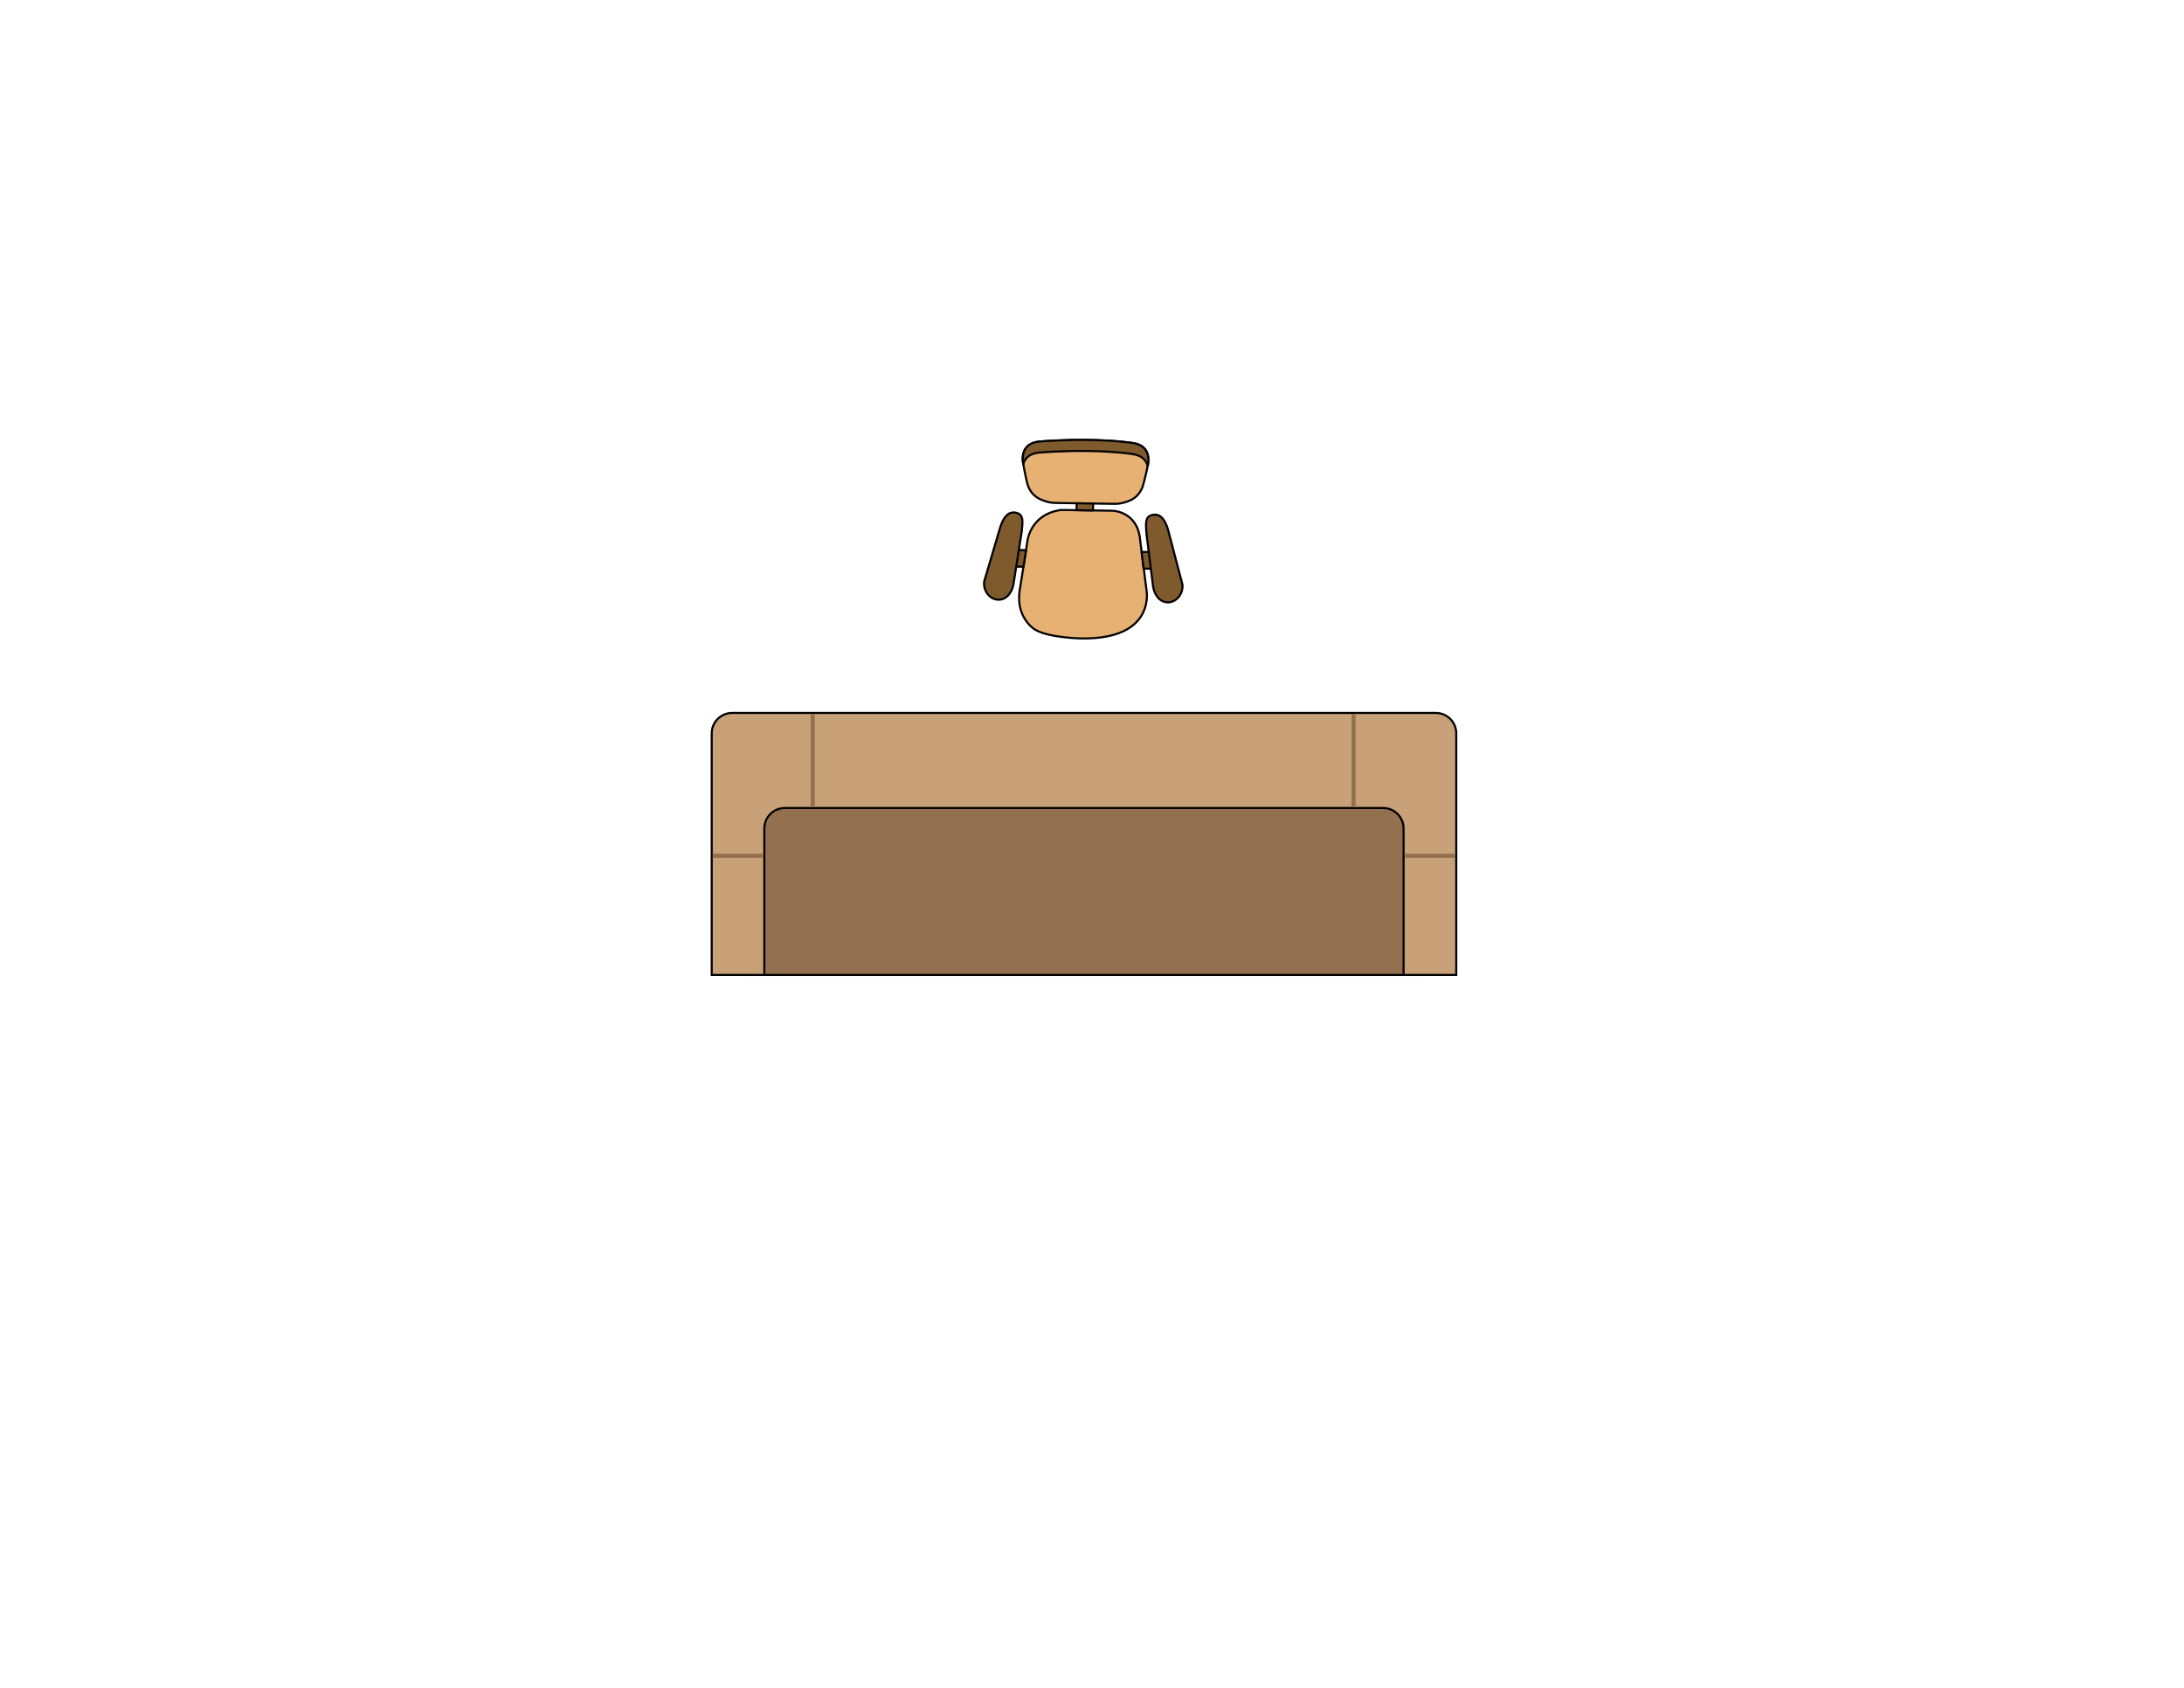 <?xml version="1.0" encoding="UTF-8" standalone="no"?>
<!DOCTYPE svg PUBLIC "-//W3C//DTD SVG 1.1//EN" "http://www.w3.org/Graphics/SVG/1.1/DTD/svg11.dtd">
<!-- Generated by Microsoft Visio, SVG Export Table_Down.svg Page-1 -->
<svg xmlns="http://www.w3.org/2000/svg" xmlns:xlink="http://www.w3.org/1999/xlink" xmlns:ev="http://www.w3.org/2001/xml-events"
		xmlns:v="http://schemas.microsoft.com/visio/2003/SVGExtensions/" width="11in" height="8.5in" viewBox="0 0 792 612"
		xml:space="preserve" color-interpolation-filters="sRGB" class="st6">
	<v:documentProperties v:langID="1033" v:viewMarkup="false">
		<v:userDefs>
			<v:ud v:nameU="VisAecDocument" v:val="VT0(1):26"/>
			<v:ud v:nameU="VisAecVersion" v:val="VT0(15):26"/>
			<v:ud v:nameU="Ifc__CustomPropsLevel" v:val="VT0(0):26"/>
			<v:ud v:nameU="msvNoAutoConnect" v:val="VT0(1):26"/>
		</v:userDefs>
	</v:documentProperties>

	<style type="text/css">
	<![CDATA[
		.st1 {fill:#e8b174;stroke:#000000;stroke-linecap:round;stroke-linejoin:round;stroke-width:0.75}
		.st2 {fill:#7f5a2d;stroke:#000000;stroke-linecap:round;stroke-linejoin:round;stroke-width:0.75}
		.st3 {fill:#937050;stroke:#000000;stroke-linecap:butt;stroke-width:0.75}
		.st4 {fill:#c8a179;stroke:#000000;stroke-linecap:butt;stroke-width:0.75}
		.st5 {fill:#937050}
		.st6 {fill:none;fill-rule:evenodd;font-size:12px;overflow:visible;stroke-linecap:square;stroke-miterlimit:3}
	]]>
	</style>

	<g v:mID="0" v:index="1" v:groupContext="foregroundPage">
		<v:custProps>
			<v:cp v:nameU="VisDoorFrameWidth" v:lbl="Door Frame Width" v:prompt="Store values for all the door frame widths"
					v:type="4" v:format="0.5 in.;1 in.;1.5 in.;2 in.;2.5 in.;3 in.;3.5 in.;4 in." v:sortKey="" v:invis="true"
					v:langID="0" v:cal="0" v:val="VT4(2 in.)"/>
			<v:cp v:nameU="VisDoorFrameDepth" v:lbl="Door Frame Depth" v:prompt="Store values for all the door frame depths"
					v:type="4" v:format="Frame to wall;2 in.;3 in.;4 in.;5 in.;6 in.;7 in.;8 in." v:sortKey="" v:invis="true"
					v:langID="0" v:cal="0" v:val="VT4(2 in.)"/>
			<v:cp v:nameU="VisDoorStopWidth" v:lbl="Door Stop Width" v:prompt="Store values for all the door stop widths"
					v:type="4" v:format="0.5 in.;1 in.;1.5 in.;2 in.;2.5 in.;3 in.;3.5 in.;4 in." v:sortKey="" v:invis="true"
					v:langID="0" v:cal="0" v:val="VT4(0.5 in.)"/>
			<v:cp v:nameU="VisDoorStopDepth" v:lbl="Door Stop Depth" v:prompt="Store values for all the door stop depths"
					v:type="4" v:format="0.5 in.;1 in.;1.5 in.;2 in.;2.5 in.;3 in.;3.5 in.;4 in." v:sortKey="" v:invis="true"
					v:langID="0" v:cal="0" v:val="VT4(1.5 in.)"/>
			<v:cp v:nameU="VisDoorThresDepthIn" v:lbl="Door Threshold Width Inside"
					v:prompt="Store values for all the door threshold widths inside" v:type="4"
					v:format="0 in.;0.5 in.;1 in.;1.5 in.;2 in.;2.5 in.;3 in.;3.5 in.;4 in." v:sortKey="" v:invis="true"
					v:langID="0" v:cal="0" v:val="VT4(2 in.)"/>
			<v:cp v:nameU="VisDoorThresWidthIn" v:lbl="Door Threshold Depth Inside"
					v:prompt="Store values for all the door threshold widths inside" v:type="4"
					v:format="0 in.;0.5 in.;1 in.;1.5 in.;2 in.;2.5 in.;3 in.;3.5 in.;4 in." v:sortKey="" v:invis="true"
					v:langID="0" v:cal="0" v:val="VT4(2 in.)"/>
			<v:cp v:nameU="VisDoorThresDepthOut" v:lbl="Door Threshold Depth Outside"
					v:prompt="Store values for all the door threshold widths outside" v:type="4"
					v:format="0 in.;0.5 in.;1 in.;1.5 in.;2 in.;2.5 in.;3 in.;3.5 in.;4 in." v:sortKey="" v:invis="true"
					v:langID="0" v:cal="0" v:val="VT4(2 in.)"/>
			<v:cp v:nameU="VisDoorThresWidthOut" v:lbl="Door Threshold Width Outside"
					v:prompt="Store values for all the door threshold widths outside" v:type="4"
					v:format="0 in.;0.5 in.;1 in.;1.5 in.;2 in.;2.5 in.;3 in.;3.5 in.;4 in." v:sortKey="" v:invis="true"
					v:langID="0" v:cal="0" v:val="VT4(2 in.)"/>
			<v:cp v:nameU="VisDoorPanelThickness" v:lbl="Door Panel Thickness"
					v:prompt="Store values for all the door panel thickness\&#39;" v:type="4"
					v:format="0.5 in.;1 in.;2 in.;2.5 in.;3 in.;3.5 in.;4 in." v:sortKey="" v:invis="true" v:langID="0" v:cal="0"
					v:val="VT4(1.5 in.)"/>
			<v:cp v:nameU="VisWndwFrameDepth" v:lbl="Window Frame Depth" v:prompt="Store values for all the window frame depths"
					v:type="4" v:format="Frame to wall;2 in.;3 in.;4 in.;5 in.;6 in.;7 in.;8 in." v:sortKey="" v:invis="true"
					v:langID="0" v:cal="0" v:val="VT4(4 in.)"/>
			<v:cp v:nameU="VisWndwFrameWidth" v:lbl="Window Frame Width" v:prompt="Store values for all the window frame widths"
					v:type="4" v:format="0.5 in.;1 in.;1.5 in.;2 in.;2.5 in.;3 in.;3.5 in.;4 in." v:sortKey="" v:invis="true"
					v:langID="0" v:cal="0" v:val="VT4(2 in.)"/>
			<v:cp v:nameU="VisWndwSashDepth" v:lbl="Window Sash Depth" v:prompt="Store values for all the window sash depths"
					v:type="4" v:format="0.5 in.;1 in.;1.5 in.;2 in.;2.5 in.;3 in.;3.5 in.;4 in." v:sortKey="" v:invis="true"
					v:langID="0" v:cal="0" v:val="VT4(2 in.)"/>
			<v:cp v:nameU="VisWndwSashWidth" v:lbl="Window Sash Width" v:prompt="Store values for all the window sash widths"
					v:type="4" v:format="0.25 in.;0.375 in.;0.5 in.;0.625 in.;0.75 in.;1 in.;1.5 in.;2 in." v:sortKey=""
					v:invis="true" v:langID="0" v:cal="0" v:val="VT4(2 in.)"/>
			<v:cp v:nameU="VisWndwSillDepthIn" v:lbl="Window Sill Depth Inside"
					v:prompt="Store values for all the window sill widths inside" v:type="4"
					v:format="0 in.;0.5 in.;1 in.;1.5 in.;2 in.;2.5 in.;3 in.;3.5 in.;4 in." v:sortKey="" v:invis="true"
					v:langID="0" v:cal="0" v:val="VT4(2 in.)"/>
			<v:cp v:nameU="VisWndwSillWidthIn" v:lbl="Window Sill Width Inside"
					v:prompt="Store values for all the window sill widths inside" v:type="4"
					v:format="0 in.;0.5 in.;1 in.;1.5 in.;2 in.;2.5 in.;3 in.;3.5 in.;4 in." v:sortKey="" v:invis="true"
					v:langID="0" v:cal="0" v:val="VT4(2 in.)"/>
			<v:cp v:nameU="VisWndwSillDepthOut" v:lbl="Window Sill Depth Outside"
					v:prompt="Store values for all the window sill widths outside" v:type="4"
					v:format="0 in.;0.5 in.;1 in.;1.5 in.;2 in.;2.5 in.;3 in.;3.5 in.;4 in." v:sortKey="" v:invis="true"
					v:langID="0" v:cal="0" v:val="VT4(2 in.)"/>
			<v:cp v:nameU="VisWndwSillWidthOut" v:lbl="Window Sill Width Outside"
					v:prompt="Store values for all the window sill widths outside" v:type="4"
					v:format="0 in.;0.5 in.;1 in.;1.5 in.;2 in.;2.5 in.;3 in.;3.5 in.;4 in." v:sortKey="" v:invis="true"
					v:langID="0" v:cal="0" v:val="VT4(2 in.)"/>
			<v:cp v:nameU="PanelMinWidth" v:lbl="Minimum Panel Width" v:type="2" v:langID="1033" v:val="VT0(1):16"/>
		</v:custProps>
		<v:userDefs>
			<v:ud v:nameU="VisAecPage" v:val="VT0(1):26"/>
			<v:ud v:nameU="LineStyleIndex" v:val="VT0(0):26"/>
			<v:ud v:nameU="VisDoorPanelsClosed" v:prompt="Show all doors closed" v:val="VT0(0):26"/>
			<v:ud v:nameU="VisDoorShowHeader" v:prompt="Show all door headers" v:val="VT0(0):26"/>
			<v:ud v:nameU="VisDoorShowPanel" v:prompt="Show all door panels" v:val="VT0(1):26"/>
			<v:ud v:nameU="VisDoorShowSwing" v:prompt="Show all door swings" v:val="VT0(1):26"/>
			<v:ud v:nameU="VisDoorShowThreshold" v:prompt="Show all door thresholds" v:val="VT0(0):26"/>
			<v:ud v:nameU="VisDoorShowThresIn" v:prompt="Show all door interior thresholds" v:val="VT0(1):26"/>
			<v:ud v:nameU="VisDoorShowThresOut" v:prompt="Show all door exterior thresholds" v:val="VT0(1):26"/>
			<v:ud v:nameU="VisDoorFrameToWall" v:prompt="Draw door frame depths same as wall thickness" v:val="VT0(1):26"/>
			<v:ud v:nameU="VisDoorSwingAs" v:prompt="Draw all door swings as: 0 = arc, 1 = line" v:val="VT0(0):26"/>
			<v:ud v:nameU="VisDoorShowFrame" v:prompt="Show all door frames" v:val="VT0(1):26"/>
			<v:ud v:nameU="VisDoorShowStop" v:prompt="Show all door stops" v:val="VT0(1):26"/>
			<v:ud v:nameU="VisWndwShowFrame" v:prompt="Show all window frames" v:val="VT0(1):26"/>
			<v:ud v:nameU="VisWndwShowSash" v:prompt="Show all window sashes" v:val="VT0(1):26"/>
			<v:ud v:nameU="VisWndwFrameToWall" v:prompt="Draw window frame depths same as wall thickness" v:val="VT0(1):26"/>
			<v:ud v:nameU="VisWndwShowHeader" v:prompt="Show all window headers" v:val="VT0(0):26"/>
			<v:ud v:nameU="VisWndwShowSill" v:prompt="Show all window sills" v:val="VT0(0):26"/>
			<v:ud v:nameU="VisWndwShowSillIn" v:prompt="Show all window interior sills" v:val="VT0(1):26"/>
			<v:ud v:nameU="VisWndwShowSillOut" v:prompt="Show all window exterior sills" v:val="VT0(1):26"/>
			<v:ud v:nameU="visSpaceUnits" v:val="VT0(0):26"/>
			<v:ud v:nameU="visSpacePrecision" v:val="VT0(0):26"/>
			<v:ud v:nameU="visSpaceLabel" v:val="VT0(1):26"/>
			<v:ud v:nameU="visSpaceNameLabel" v:val="VT0(1):26"/>
			<v:ud v:nameU="visSpaceUseLabel" v:val="VT0(1):26"/>
			<v:ud v:nameU="visSpaceBoundary" v:val="VT0(0):26"/>
			<v:ud v:nameU="SpaceLabelDisabled" v:prompt="Disabled Label" v:val="VT4()"/>
			<v:ud v:nameU="DisplayField1" v:prompt="Space label 1" v:val="VT4(Prop.Use)"/>
			<v:ud v:nameU="DisplayField2" v:prompt="Space label 2" v:val="VT4(Prop.Name)"/>
			<v:ud v:nameU="DisplayField3" v:prompt="Space label 3" v:val="VT4(User.visFMAreaDisplay)"/>
			<v:ud v:nameU="DisplayField4" v:prompt="Space label 4" v:val="VT4(User.DisplayFieldDisabled)"/>
			<v:ud v:nameU="IFCPropsInvisible" v:val="VT0(0):26"/>
			<v:ud v:nameU="LPrec" v:val="VT0(2):26"/>
			<v:ud v:nameU="LUnits" v:val="VT0(1):26"/>
			<v:ud v:nameU="ShowUnits" v:val="VT0(1):26"/>
			<v:ud v:nameU="LInchPrec" v:val="VT0(4):26"/>
			<v:ud v:nameU="VisDoorShowTag" v:prompt="Show all door tags" v:val="VT0(0):26"/>
			<v:ud v:nameU="VisWndwClosed" v:prompt="Show all windows closed" v:val="VT0(0):26"/>
			<v:ud v:nameU="VisWndwShowGlass" v:prompt="Show all window glass panels" v:val="VT0(1):26"/>
			<v:ud v:nameU="VisWndwShowTag" v:prompt="Show all window tags" v:val="VT0(0):26"/>
		</v:userDefs>
		<title>Page-1</title>
		<v:pageProperties v:drawingScale="12" v:pageScale="0.5" v:drawingUnits="0" v:shadowOffsetX="9" v:shadowOffsetY="-9"/>
		<v:layer v:name="Movable Furnishings" v:index="0"/>
		<v:layer v:name="Furniture" v:index="1"/>
		<g id="group1-1" transform="translate(357.094,-380.497)" v:mID="1" v:groupContext="group" v:layerMember="0;1">
			<v:custProps>
				<v:cp v:nameU="ShapeClass" v:lbl="Shape class" v:invis="true" v:langID="1033" v:val="VT4(Asset)"/>
				<v:cp v:nameU="ShapeType" v:lbl="Shape type" v:invis="true" v:langID="1033" v:val="VT4(Furniture)"/>
				<v:cp v:nameU="SubShapeType" v:lbl="Subshape type" v:invis="true" v:langID="1033" v:val="VT4(Chair)"/>
				<v:cp v:nameU="ID" v:lbl="ID" v:type="0" v:invis="false" v:langID="1033"/>
				<v:cp v:nameU="Name" v:lbl="Name" v:type="0" v:invis="false" v:langID="1033"/>
				<v:cp v:nameU="Department" v:lbl="Department" v:type="0" v:invis="false" v:langID="1033"/>
				<v:cp v:nameU="BelongsTo" v:lbl="Belongs to" v:type="0" v:invis="true" v:langID="1033"/>
				<v:cp v:nameU="Modify" v:lbl="Modified" v:type="5" v:invis="false" v:langID="1033"/>
				<v:cp v:nameU="AssetNumber" v:lbl="Asset number" v:type="0" v:invis="false" v:langID="1033"/>
				<v:cp v:nameU="SerialNumber" v:lbl="Serial number" v:type="0" v:invis="false" v:langID="1033"/>
				<v:cp v:nameU="ProductDescription" v:lbl="Product description" v:type="0" v:invis="false" v:langID="1033"/>
				<v:cp v:nameU="PurchaseDate" v:lbl="Purchase date" v:type="5" v:invis="false" v:langID="1033"/>
				<v:cp v:nameU="ProductNumber" v:lbl="Product number" v:type="0" v:langID="1033"/>
				<v:cp v:nameU="BaseElevation" v:lbl="Base elevation" v:type="2" v:langID="1033"/>
				<v:cp v:nameU="Arms" v:lbl="Arms" v:type="1" v:format="Invisible;Visible" v:langID="1033" v:val="VT4(Visible)"/>
			</v:custProps>
			<v:userDefs>
				<v:ud v:nameU="3D_type" v:val="VT0(1):26"/>
				<v:ud v:nameU="3D_model_id" v:val="VT4(chair, swivel with arms)"/>
				<v:ud v:nameU="visFMName"/>
				<v:ud v:nameU="AntiScale" v:val="VT0(96):26"/>
				<v:ud v:nameU="HasText" v:val="VT0(0):5"/>
				<v:ud v:nameU="visVersion" v:val="VT0(16):26"/>
				<v:ud v:nameU="SolSH" v:val="VT4({5D50005D-537C-4738-9C46-130C74335A6D})"/>
				<v:ud v:nameU="ShapeClass" v:prompt="Asset" v:val="VT0(2):26"/>
				<v:ud v:nameU="ShapeType" v:prompt="Furniture" v:val="VT0(21):26"/>
				<v:ud v:nameU="SubShapeType" v:prompt="Chair" v:val="VT0(12):26"/>
				<v:ud v:nameU="Arms" v:val="VT0(1):26"/>
				<v:ud v:nameU="AntiScale" v:prompt="" v:val="VT0(24):26"/>
			</v:userDefs>
			<title>Desk chair</title>
			<g id="group2-2" transform="translate(8.936,-0.489) rotate(0.888)" v:mID="2" v:groupContext="group">
				<title>Sheet.2</title>
				<g id="shape3-3" v:mID="3" v:groupContext="shape" transform="translate(12.785,0)">
					<title>Sheet.3</title>
					<path d="M22.76 612 C50.22 612 46.13 593.86 46.13 593.86 L43.55 575.8 C42.42 565.51 33.4 565.53 33.4 565.53 L14.76
								 565.53 C3.29 567.28 2.65 577.41 2.65 577.41 C2.31 580.33 0.12 595.33 0.12 595.33 C-0.98 605.18 5.99
								 609.08 5.99 609.08 C11.13 612 22.76 612 22.76 612 ZM6.34 540.87 C6.34 540.87 14.41 540 24.5 540
								 C34.58 540 40.34 540.87 40.34 540.87 C48.04 541.82 45.83 549.38 45.83 549.38 C45.75 550.19 44.54
								 555.58 44.2 556.57 C43.31 559.15 41.64 560.9 39.36 561.85 C37.71 562.54 35.99 563.02 34.22 563.02
								 C33.87 563.02 33.53 563.02 33.18 563.02 L13.49 563.02 C13.15 563.02 12.8 563.02 12.45 563.02 C10.68
								 563.02 8.96 562.54 7.31 561.85 C5.03 560.9 3.36 559.15 2.47 556.57 C2.13 555.58 0.92 550.19 0.84
								 549.38 C0.84 549.38 -1.37 541.82 6.34 540.87 Z" class="st1"/>
				</g>
				<g id="shape4-5" v:mID="4" v:groupContext="shape" transform="translate(-9.382,-12.463) rotate(-0.888)">
					<title>Sheet.4</title>
					<path d="M19.86 557.71 C19.86 557.71 27.95 556.97 38.03 557.13 C48.11 557.28 53.85 558.24 53.85 558.24 C57.48
								 558.74 58.88 560.68 59.34 562.58 C59.66 561.29 60.79 555.19 53.92 554.23 C53.92 554.23 48.17 553.28
								 38.09 553.12 C28.01 552.96 19.92 553.71 19.92 553.71 C13.02 554.45 13.96 560.58 14.24 561.88 C14.76
								 559.99 16.22 558.1 19.86 557.71 ZM71.98 605.63 L66.78 585.83 C65.06 579.72 62.27 580.08 61.16 580.28
								 C58.26 580.8 58.68 583.52 58.91 587.14 L61.34 606.45 C61.9 609.68 64.07 612.21 67.01 611.99 C69.95
								 611.76 72.18 608.92 71.98 605.63 ZM0.03 604.52 L5.84 584.89 C7.75 578.83 10.53 579.28 11.63 579.51
								 C14.51 580.12 14.01 582.83 13.66 586.44 L10.64 605.67 C9.98 608.87 7.73 611.34 4.8 611.02 C1.87
								 610.7 -0.27 607.79 0.03 604.52 ZM14.31 599.09 L11.68 599.05 L12.63 592.99 L15.23 593.11 L14.31 599.09
								 ZM33.55 578.58 L39.52 578.67 L39.56 576.17 L33.59 576.07 L33.55 578.58 ZM57.87 599.76 L60.5 599.81
								 L59.74 593.72 L57.13 593.76 L57.87 599.76 Z" class="st2"/>
				</g>
			</g>
		</g>
		<g id="group5-7" transform="translate(258.094,-258.503)" v:mID="5" v:groupContext="group" v:layerMember="0;1">
			<v:custProps>
				<v:cp v:nameU="Depth" v:lbl="Depth" v:type="4" v:format="20 in.;24 in.;30 in.;36 in.;42 in.;48 in." v:sortKey="1"
						v:langID="1033" v:val="VT0(90):16"/>
				<v:cp v:nameU="Length" v:lbl="Length" v:type="4"
						v:format="20 in.;24 in.;30 in.;36 in.;42 in.;48 in.;60 in.;72 in.;84 in.;96 in." v:sortKey="2"
						v:langID="1033" v:val="VT0(31.6645):16"/>
				<v:cp v:nameU="ShapeClass" v:lbl="Shape class" v:invis="true" v:langID="1033" v:val="VT4(Asset)"/>
				<v:cp v:nameU="ShapeType" v:lbl="Shape type" v:invis="true" v:langID="1033" v:val="VT4(Furniture)"/>
				<v:cp v:nameU="SubShapeType" v:lbl="Subshape type" v:invis="true" v:langID="1033" v:val="VT4(Desk)"/>
				<v:cp v:nameU="ID" v:lbl="ID" v:type="0" v:invis="false" v:langID="1033"/>
				<v:cp v:nameU="Name" v:lbl="Name" v:type="0" v:invis="false" v:langID="1033"/>
				<v:cp v:nameU="Department" v:lbl="Department" v:type="0" v:invis="false" v:langID="1033"/>
				<v:cp v:nameU="BelongsTo" v:lbl="Belongs to" v:type="0" v:invis="true" v:langID="1033"/>
				<v:cp v:nameU="Modify" v:lbl="Modified" v:type="5" v:invis="false" v:langID="1033"/>
				<v:cp v:nameU="AssetNumber" v:lbl="Asset number" v:type="0" v:invis="false" v:langID="1033"/>
				<v:cp v:nameU="SerialNumber" v:lbl="Serial number" v:type="0" v:invis="false" v:langID="1033"/>
				<v:cp v:nameU="ProductDescription" v:lbl="Product description" v:type="0" v:invis="false" v:langID="1033"/>
				<v:cp v:nameU="PurchaseDate" v:lbl="Purchase date" v:type="5" v:invis="false" v:langID="1033"/>
				<v:cp v:nameU="ProductNumber" v:lbl="Product number" v:type="0" v:langID="1033"/>
				<v:cp v:nameU="BaseElevation" v:lbl="Base elevation" v:type="2" v:langID="1033"/>
			</v:custProps>
			<v:userDefs>
				<v:ud v:nameU="HasText" v:val="VT0(0):5"/>
				<v:ud v:nameU="AntiScale" v:val="VT0(0):26"/>
				<v:ud v:nameU="3D_type" v:val="VT0(1):26"/>
				<v:ud v:nameU="3D_model_id" v:val="VT4(desk)"/>
				<v:ud v:nameU="visFMName"/>
				<v:ud v:nameU="visVersion" v:val="VT0(16):26"/>
				<v:ud v:nameU="SolSH" v:val="VT4({5D50005D-537C-4738-9C46-130C74335A6D})"/>
				<v:ud v:nameU="ShapeClass" v:prompt="Asset" v:val="VT0(2):26"/>
				<v:ud v:nameU="ShapeType" v:prompt="Furniture" v:val="VT0(21):26"/>
				<v:ud v:nameU="SubShapeType" v:prompt="Desk" v:val="VT0(24):26"/>
			</v:userDefs>
			<title>Reception desk</title>
			<g id="shape6-8" v:mID="6" v:groupContext="shape" v:layerMember="1;0" transform="translate(11.731,-4.54747E-13)">
				<title>Sheet.6</title>
				<rect x="0" y="546.296" width="246.54" height="65.704" class="st3"/>
			</g>
			<g id="shape7-10" v:mID="7" v:groupContext="shape" v:layerMember="1;0">
				<title>Sheet.7</title>
				<path d="M262.59 517.01 L7.41 517.01 C3.32 517.01 0 520.33 0 524.42 L0 612 L19.08 612 L19.08 558.9 C19.08 554.8 22.4
							 551.48 26.5 551.48 L243.48 551.48 C247.58 551.48 250.9 554.8 250.9 558.9 L250.9 612 L270 612 L270 524.42
							 C270 520.33 266.68 517.01 262.59 517.01 Z" class="st4"/>
			</g>
			<g id="shape8-12" v:mID="8" v:groupContext="shape" v:layerMember="1;0" transform="translate(0.364,-42.44)">
				<title>Sheet.8</title>
				<path d="M0 612 L0 610.5 L18.35 610.5 L18.35 612 L0 612 L35.51 593.54 L35.51 559.84 L37.01 559.84 L37.01 593.54 L35.51
							 593.54 L0 612 ZM231.64 593.54 L231.64 559.84 L233.14 559.84 L233.14 593.54 L231.64 593.54 L250.91 612
							 L250.91 610.5 L269.27 610.5 L269.27 612 L250.91 612 L231.64 593.54 Z" class="st5"/>
			</g>
		</g>
	</g>
</svg>
